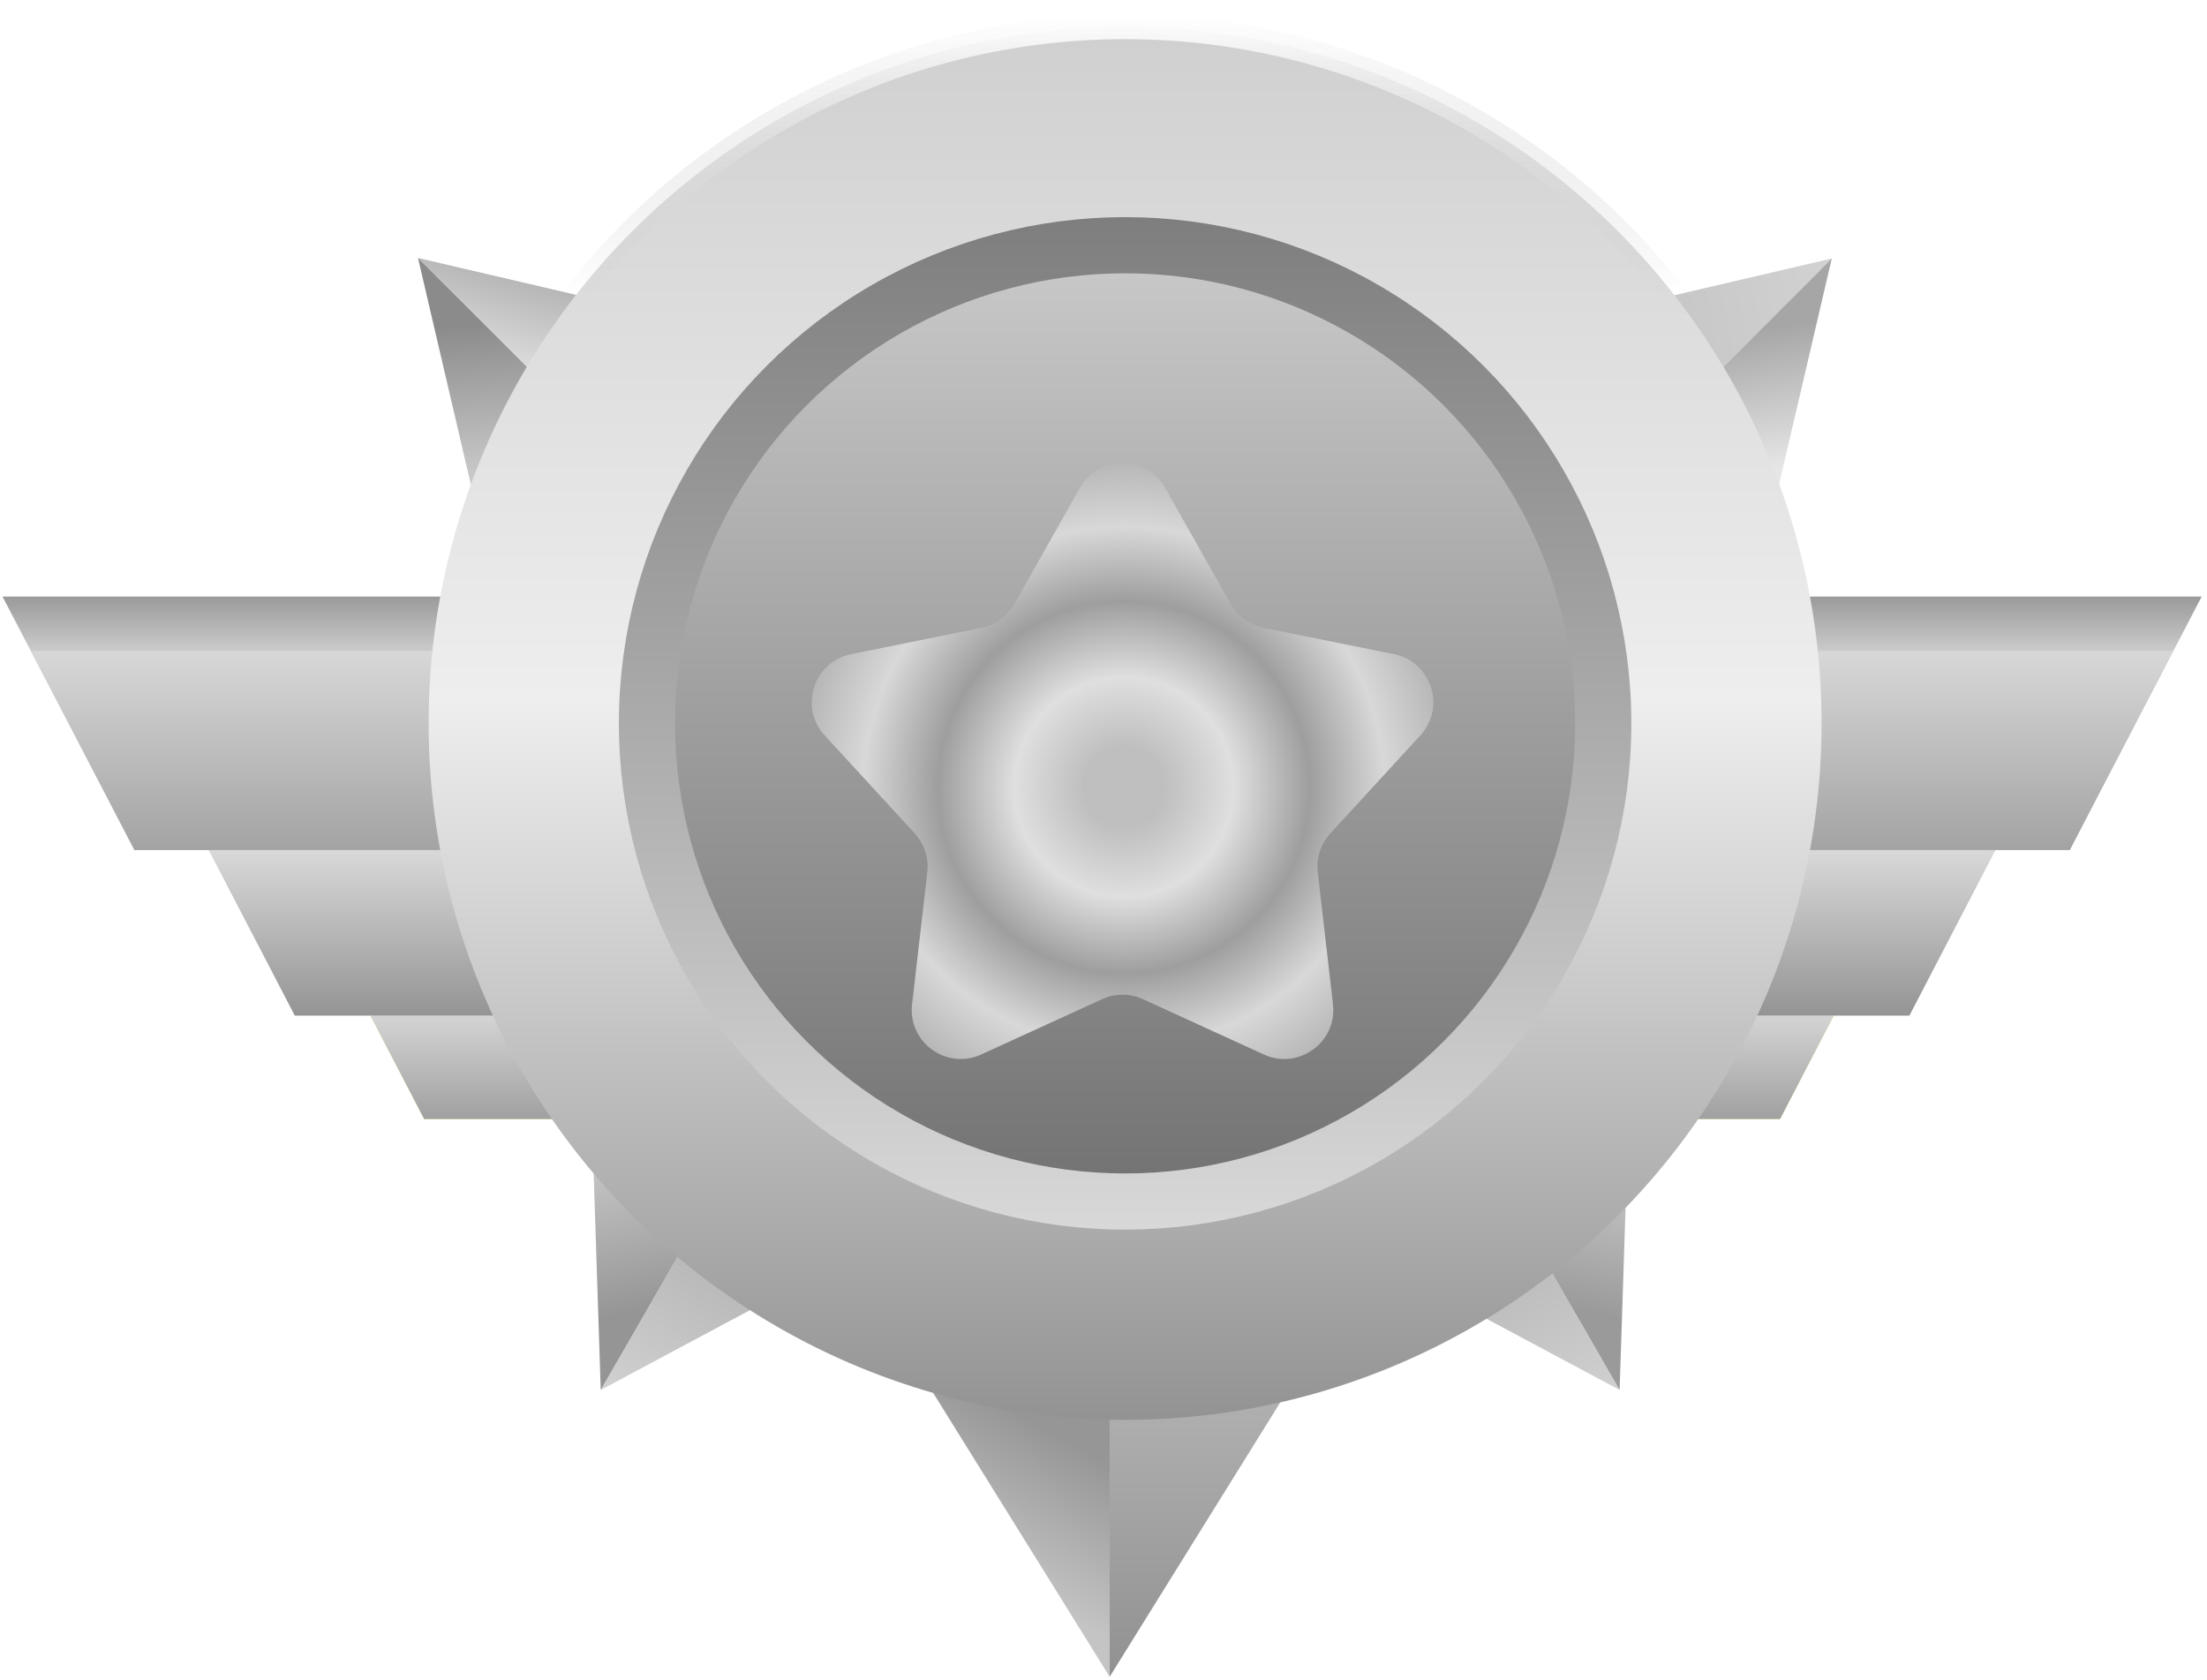 <svg width="360" height="274" viewBox="0 0 360 274" fill="none" xmlns="http://www.w3.org/2000/svg">
<path d="M181.005 179.304L239.577 179.304L181.005 273.508L181.005 179.304Z" fill="url(#paint0_linear_1_26)"/>
<path d="M181.005 179.304L122.433 179.304L181.005 273.508L181.005 179.304Z" fill="url(#paint1_linear_1_26)"/>
<path d="M145.092 145.138L195.817 174.423L97.99 226.72L145.092 145.138Z" fill="url(#paint2_linear_1_26)"/>
<path d="M145.092 145.138L94.367 115.852L97.99 226.72L145.092 145.138Z" fill="url(#paint3_linear_1_26)"/>
<path d="M217.087 145.138L166.362 174.423L264.188 226.72L217.087 145.138Z" fill="url(#paint4_linear_1_26)"/>
<path d="M217.087 145.138L267.811 115.852L264.188 226.72L217.087 145.138Z" fill="url(#paint5_linear_1_26)"/>
<path d="M232.184 108.775L190.767 67.358L298.795 42.163L232.184 108.775Z" fill="url(#paint6_linear_1_26)"/>
<path d="M232.184 108.775L273.6 150.192L298.795 42.163L232.184 108.775Z" fill="url(#paint7_linear_1_26)"/>
<path d="M134.794 108.688L176.21 67.272L68.182 42.077L134.794 108.688Z" fill="url(#paint8_linear_1_26)"/>
<path d="M134.794 108.689L93.377 150.105L68.182 42.077L134.794 108.689Z" fill="url(#paint9_linear_1_26)"/>
<path d="M47.664 141.184H186.9V182.533H69.183L47.664 141.184Z" fill="url(#paint10_linear_1_26)"/>
<path d="M52.306 150.045H191.542L186.901 182.533H69.183L52.306 150.045Z" fill="url(#paint11_linear_1_26)"/>
<path d="M26.568 124.307H165.804V165.656H48.086L26.568 124.307Z" fill="url(#paint12_linear_1_26)"/>
<path d="M31.209 133.168H170.445L165.804 165.656H48.086L31.209 133.168Z" fill="url(#paint13_linear_1_26)"/>
<path d="M0.408 97.304H139.644V138.653H21.927L0.408 97.304Z" fill="url(#paint14_linear_1_26)"/>
<path d="M5.049 106.164H144.285L139.644 138.653H21.926L5.049 106.164Z" fill="url(#paint15_linear_1_26)"/>
<path d="M311.878 141.184H172.642V182.533H290.359L311.878 141.184Z" fill="url(#paint16_linear_1_26)"/>
<path d="M307.236 150.045H168L172.641 182.533H290.359L307.236 150.045Z" fill="url(#paint17_linear_1_26)"/>
<path d="M332.974 124.307H193.738V165.656H311.456L332.974 124.307Z" fill="url(#paint18_linear_1_26)"/>
<path d="M328.333 133.168H189.097L193.738 165.656H311.456L328.333 133.168Z" fill="url(#paint19_linear_1_26)"/>
<path d="M359.134 97.304H219.898V138.653H337.615L359.134 97.304Z" fill="url(#paint20_linear_1_26)"/>
<path d="M354.493 106.164H215.257L219.898 138.653H337.616L354.493 106.164Z" fill="url(#paint21_linear_1_26)"/>
<circle cx="183.525" cy="117.993" r="113.608" fill="url(#paint22_linear_1_26)" stroke="url(#paint23_linear_1_26)" stroke-width="4"/>
<circle cx="183.525" cy="117.993" r="77.577" stroke="url(#paint24_linear_1_26)" stroke-width="10"/>
<g filter="url(#filter0_ii_1_26)">
<circle cx="183.524" cy="117.993" r="73.415" fill="url(#paint25_linear_1_26)"/>
</g>
<g filter="url(#filter1_d_1_26)">
<path d="M176.134 69.6C179.194 64.171 187.012 64.171 190.072 69.6L200.724 88.498C201.865 90.523 203.832 91.952 206.111 92.412L227.375 96.702C233.484 97.935 235.9 105.371 231.682 109.959L217.001 125.929C215.427 127.64 214.676 129.952 214.943 132.261L217.434 153.811C218.149 160.002 211.824 164.597 206.158 162.004L186.432 152.976C184.318 152.008 181.888 152.008 179.774 152.976L160.048 162.004C154.382 164.597 148.057 160.002 148.772 153.811L151.263 132.261C151.53 129.952 150.778 127.64 149.205 125.929L134.524 109.959C130.306 105.371 132.722 97.935 138.831 96.702L160.095 92.412C162.374 91.952 164.341 90.523 165.482 88.498L176.134 69.6Z" fill="url(#paint26_angular_1_26)"/>
</g>
<defs>
<filter id="filter0_ii_1_26" x="110.109" y="39.578" width="146.831" height="156.831" filterUnits="userSpaceOnUse" color-interpolation-filters="sRGB">
<feFlood flood-opacity="0" result="BackgroundImageFix"/>
<feBlend mode="normal" in="SourceGraphic" in2="BackgroundImageFix" result="shape"/>
<feColorMatrix in="SourceAlpha" type="matrix" values="0 0 0 0 0 0 0 0 0 0 0 0 0 0 0 0 0 0 127 0" result="hardAlpha"/>
<feOffset dy="5"/>
<feGaussianBlur stdDeviation="10"/>
<feComposite in2="hardAlpha" operator="arithmetic" k2="-1" k3="1"/>
<feColorMatrix type="matrix" values="0 0 0 0 0.579 0 0 0 0 0.579 0 0 0 0 0.579 0 0 0 1 0"/>
<feBlend mode="normal" in2="shape" result="effect1_innerShadow_1_26"/>
<feColorMatrix in="SourceAlpha" type="matrix" values="0 0 0 0 0 0 0 0 0 0 0 0 0 0 0 0 0 0 127 0" result="hardAlpha"/>
<feOffset dy="-5"/>
<feGaussianBlur stdDeviation="10"/>
<feComposite in2="hardAlpha" operator="arithmetic" k2="-1" k3="1"/>
<feColorMatrix type="matrix" values="0 0 0 0 0.367 0 0 0 0 0.367 0 0 0 0 0.367 0 0 0 1 0"/>
<feBlend mode="normal" in2="effect1_innerShadow_1_26" result="effect2_innerShadow_1_26"/>
</filter>
<filter id="filter1_d_1_26" x="112.406" y="55.528" width="141.394" height="137.214" filterUnits="userSpaceOnUse" color-interpolation-filters="sRGB">
<feFlood flood-opacity="0" result="BackgroundImageFix"/>
<feColorMatrix in="SourceAlpha" type="matrix" values="0 0 0 0 0 0 0 0 0 0 0 0 0 0 0 0 0 0 127 0" result="hardAlpha"/>
<feOffset dy="10"/>
<feGaussianBlur stdDeviation="10"/>
<feComposite in2="hardAlpha" operator="out"/>
<feColorMatrix type="matrix" values="0 0 0 0 0.225 0 0 0 0 0.225 0 0 0 0 0.225 0 0 0 0.55 0"/>
<feBlend mode="normal" in2="BackgroundImageFix" result="effect1_dropShadow_1_26"/>
<feBlend mode="normal" in="SourceGraphic" in2="effect1_dropShadow_1_26" result="shape"/>
</filter>
<linearGradient id="paint0_linear_1_26" x1="210.291" y1="273.508" x2="210.291" y2="179.304" gradientUnits="userSpaceOnUse">
<stop stop-color="#919191"/>
<stop offset="1" stop-color="#D1D1D1"/>
</linearGradient>
<linearGradient id="paint1_linear_1_26" x1="181.005" y1="238.853" x2="168.802" y2="260.817" gradientUnits="userSpaceOnUse">
<stop stop-color="#969696"/>
<stop offset="1" stop-color="#C4C4C4"/>
</linearGradient>
<linearGradient id="paint2_linear_1_26" x1="123.353" y1="241.363" x2="170.454" y2="159.78" gradientUnits="userSpaceOnUse">
<stop stop-color="#D1D1D1"/>
<stop offset="1" stop-color="#787878"/>
</linearGradient>
<linearGradient id="paint3_linear_1_26" x1="98.04" y1="174.896" x2="105.556" y2="213.616" gradientUnits="userSpaceOnUse">
<stop stop-color="#E2E2E2"/>
<stop offset="1" stop-color="#959595"/>
</linearGradient>
<linearGradient id="paint4_linear_1_26" x1="238.826" y1="241.363" x2="191.724" y2="159.78" gradientUnits="userSpaceOnUse">
<stop stop-color="#D0D0D0"/>
<stop offset="1" stop-color="#848484"/>
</linearGradient>
<linearGradient id="paint5_linear_1_26" x1="264.139" y1="174.896" x2="256.623" y2="213.616" gradientUnits="userSpaceOnUse">
<stop stop-color="#E6E6E6"/>
<stop offset="1" stop-color="#9A9A9A"/>
</linearGradient>
<linearGradient id="paint6_linear_1_26" x1="299.125" y1="43.613" x2="269.839" y2="48.982" gradientUnits="userSpaceOnUse">
<stop stop-color="#D2D2D2"/>
<stop offset="1" stop-color="#C6C6C6"/>
</linearGradient>
<linearGradient id="paint7_linear_1_26" x1="290.339" y1="76.316" x2="286.434" y2="53.863" gradientUnits="userSpaceOnUse">
<stop stop-color="#E6E6E6"/>
<stop offset="1" stop-color="#A6A6A6"/>
</linearGradient>
<linearGradient id="paint8_linear_1_26" x1="89.73" y1="43.613" x2="84.361" y2="62.649" gradientUnits="userSpaceOnUse">
<stop stop-color="#ADADAD"/>
<stop offset="1" stop-color="#E4E4E4"/>
</linearGradient>
<linearGradient id="paint9_linear_1_26" x1="81.642" y1="92.122" x2="78.881" y2="52.776" gradientUnits="userSpaceOnUse">
<stop stop-color="#EEEEEE"/>
<stop offset="1" stop-color="#8B8B8B"/>
</linearGradient>
<linearGradient id="paint10_linear_1_26" x1="117.282" y1="141.184" x2="117.282" y2="182.533" gradientUnits="userSpaceOnUse">
<stop stop-color="#FFB800"/>
<stop offset="0.225" stop-color="#FFF48C"/>
</linearGradient>
<linearGradient id="paint11_linear_1_26" x1="117.282" y1="159.749" x2="117.282" y2="182.533" gradientUnits="userSpaceOnUse">
<stop stop-color="#E6E6E6"/>
<stop offset="1" stop-color="#A0A0A0"/>
</linearGradient>
<linearGradient id="paint12_linear_1_26" x1="96.186" y1="124.307" x2="96.186" y2="165.656" gradientUnits="userSpaceOnUse">
<stop stop-color="#9C9C9C"/>
<stop offset="0.225" stop-color="#E8E8E8"/>
</linearGradient>
<linearGradient id="paint13_linear_1_26" x1="96.186" y1="137.809" x2="96.186" y2="165.656" gradientUnits="userSpaceOnUse">
<stop stop-color="#DBDBDB"/>
<stop offset="1" stop-color="#949494"/>
</linearGradient>
<linearGradient id="paint14_linear_1_26" x1="70.026" y1="97.304" x2="70.026" y2="138.653" gradientUnits="userSpaceOnUse">
<stop stop-color="#9A9A9A"/>
<stop offset="0.225" stop-color="#CDCDCD"/>
</linearGradient>
<linearGradient id="paint15_linear_1_26" x1="70.026" y1="97.304" x2="70.026" y2="138.653" gradientUnits="userSpaceOnUse">
<stop stop-color="#E6E6E6"/>
<stop offset="1" stop-color="#A3A3A3"/>
</linearGradient>
<linearGradient id="paint16_linear_1_26" x1="242.26" y1="141.184" x2="242.26" y2="182.533" gradientUnits="userSpaceOnUse">
<stop stop-color="#FFB800"/>
<stop offset="0.225" stop-color="#FFF48C"/>
</linearGradient>
<linearGradient id="paint17_linear_1_26" x1="242.259" y1="159.749" x2="242.259" y2="182.533" gradientUnits="userSpaceOnUse">
<stop stop-color="#E6E6E6"/>
<stop offset="1" stop-color="#A0A0A0"/>
</linearGradient>
<linearGradient id="paint18_linear_1_26" x1="263.356" y1="124.307" x2="263.356" y2="165.656" gradientUnits="userSpaceOnUse">
<stop stop-color="#9C9C9C"/>
<stop offset="0.225" stop-color="#E8E8E8"/>
</linearGradient>
<linearGradient id="paint19_linear_1_26" x1="263.356" y1="137.809" x2="263.356" y2="165.656" gradientUnits="userSpaceOnUse">
<stop stop-color="#DBDBDB"/>
<stop offset="1" stop-color="#949494"/>
</linearGradient>
<linearGradient id="paint20_linear_1_26" x1="289.516" y1="97.304" x2="289.516" y2="138.653" gradientUnits="userSpaceOnUse">
<stop stop-color="#9A9A9A"/>
<stop offset="0.225" stop-color="#CDCDCD"/>
</linearGradient>
<linearGradient id="paint21_linear_1_26" x1="289.516" y1="97.304" x2="289.516" y2="138.653" gradientUnits="userSpaceOnUse">
<stop stop-color="#E6E6E6"/>
<stop offset="1" stop-color="#A3A3A3"/>
</linearGradient>
<linearGradient id="paint22_linear_1_26" x1="183.525" y1="2.385" x2="183.525" y2="233.601" gradientUnits="userSpaceOnUse">
<stop stop-color="#CFCFCF"/>
<stop offset="0.484" stop-color="#EEEEEE"/>
<stop offset="1" stop-color="#919191"/>
</linearGradient>
<linearGradient id="paint23_linear_1_26" x1="183.525" y1="2.385" x2="183.525" y2="233.601" gradientUnits="userSpaceOnUse">
<stop stop-color="white"/>
<stop offset="0.197" stop-color="#C6C6C6" stop-opacity="0"/>
</linearGradient>
<linearGradient id="paint24_linear_1_26" x1="183.525" y1="35.416" x2="183.525" y2="200.571" gradientUnits="userSpaceOnUse">
<stop stop-color="#7E7E7E"/>
<stop offset="1" stop-color="#D8D8D8"/>
</linearGradient>
<linearGradient id="paint25_linear_1_26" x1="183.524" y1="44.578" x2="183.524" y2="191.409" gradientUnits="userSpaceOnUse">
<stop stop-color="#C7C7C7"/>
<stop offset="1" stop-color="#747474"/>
</linearGradient>
<radialGradient id="paint26_angular_1_26" cx="0" cy="0" r="1" gradientUnits="userSpaceOnUse" gradientTransform="translate(183.344 118.415) rotate(90.226) scale(61.18)">
<stop offset="0.108" stop-color="#BFBFBF"/>
<stop offset="0.292" stop-color="#DFDFDF"/>
<stop offset="0.495" stop-color="#9E9E9E"/>
<stop offset="0.693" stop-color="#D8D8D8"/>
<stop offset="0.885" stop-color="#B3B3B3"/>
<stop offset="1" stop-color="#D7D7D7"/>
</radialGradient>
</defs>
</svg>
